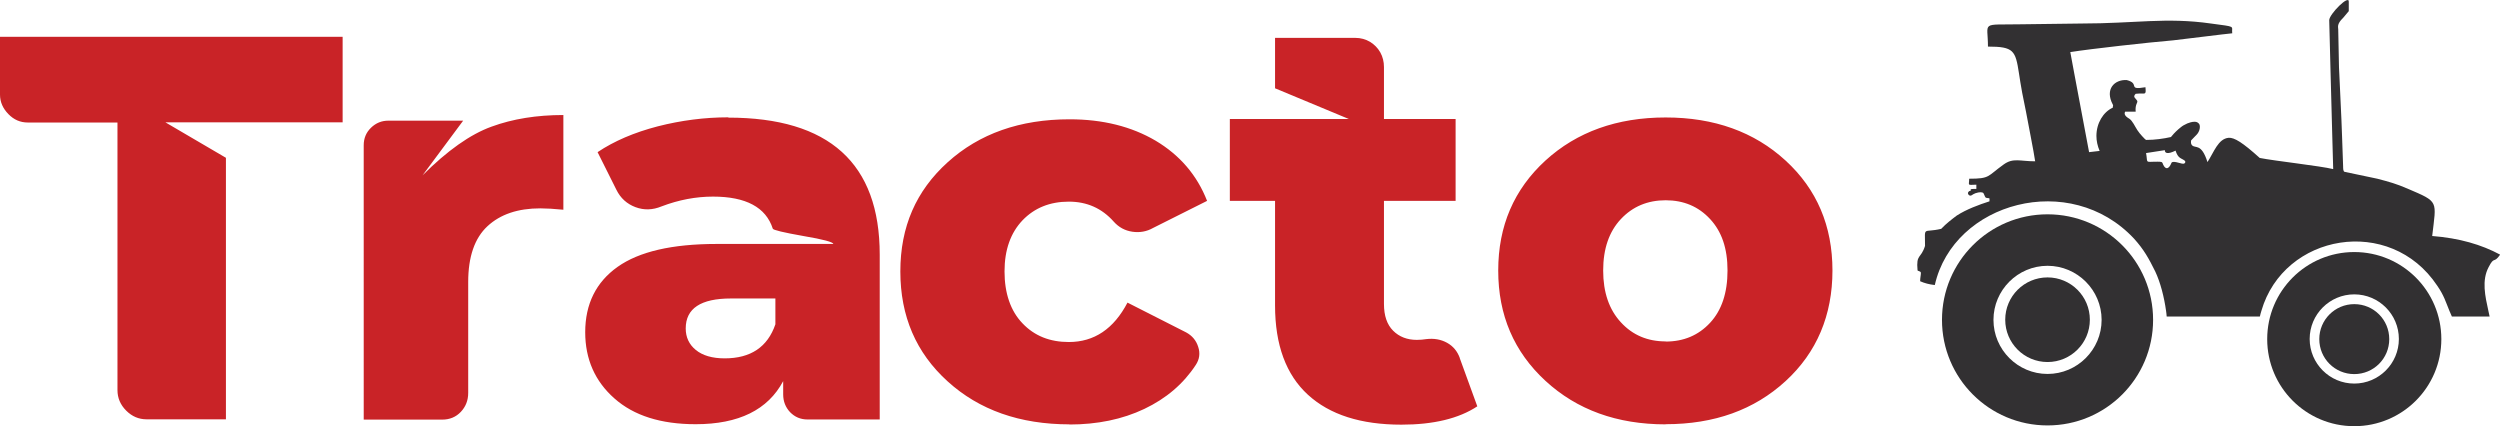 <?xml version="1.0" encoding="UTF-8"?>
<svg id="Capa_2" data-name="Capa 2" xmlns="http://www.w3.org/2000/svg" viewBox="0 0 163.66 27.9">
  <defs>
    <style>
      .cls-1 {
        fill: #c92327;
      }

      .cls-2 {
        fill: #323032;
        fill-rule: evenodd;
      }
    </style>
  </defs>
  <g id="contenido">
    <g>
      <path class="cls-1" d="m7.69,8.02H1.82c-.49,0-.91-.18-1.27-.55s-.55-.79-.55-1.28v-3.78h22.43v5.6h-11.6l3.96,2.32v17.12h-5.19c-.52,0-.96-.19-1.34-.57-.38-.38-.57-.83-.57-1.34V8.02Zm19.97,3.46c1.62-1.62,3.13-2.69,4.52-3.19,1.39-.51,2.96-.76,4.7-.76v6.2c-.61-.06-1.12-.09-1.51-.09-1.47,0-2.62.39-3.46,1.17-.84.78-1.26,2-1.26,3.65v7.26c0,.49-.16.9-.48,1.24-.32.34-.73.51-1.22.51h-5.14V9.51c0-.46.16-.84.48-1.15.32-.31.7-.46,1.12-.46h4.91l-2.66,3.58Zm20.01-3.78c6.61,0,9.92,2.99,9.92,8.97v10.79h-4.73c-.45,0-.83-.16-1.14-.48-.3-.32-.45-.71-.45-1.16v-.87c-1,1.88-2.91,2.82-5.73,2.82-2.27,0-4.05-.56-5.32-1.69-1.27-1.12-1.91-2.57-1.91-4.33,0-1.85.71-3.28,2.12-4.28,1.41-1,3.57-1.5,6.48-1.5h7.64c0-.12-.65-.3-1.96-.52-1.3-.23-1.97-.39-2-.48-.45-1.4-1.76-2.1-3.91-2.1-1.12,0-2.24.21-3.37.64-.58.24-1.15.26-1.71.05-.56-.21-.98-.59-1.25-1.14l-1.23-2.46c1.09-.73,2.4-1.29,3.94-1.69,1.53-.39,3.07-.59,4.62-.59Zm-.23,15.76c1.7,0,2.81-.74,3.32-2.23v-1.69h-2.91c-1.97,0-2.96.65-2.96,1.96,0,.58.22,1.05.66,1.41.44.36,1.07.55,1.89.55Zm22.58,4.32c-3.26,0-5.92-.94-7.98-2.81-2.07-1.87-3.1-4.27-3.1-7.2s1.03-5.28,3.1-7.15c2.07-1.87,4.73-2.81,7.98-2.81,2.17,0,4.05.47,5.63,1.4,1.58.94,2.71,2.25,3.37,3.94l-3.53,1.77c-.42.24-.88.32-1.36.25-.48-.07-.89-.29-1.22-.66-.78-.88-1.76-1.31-2.94-1.31-1.24,0-2.25.41-3.03,1.22-.78.82-1.18,1.93-1.18,3.35s.39,2.58,1.18,3.4c.78.82,1.79,1.22,3.03,1.22,1.66,0,2.94-.86,3.84-2.58l3.84,1.95c.39.21.66.53.79.95.14.42.08.82-.16,1.18-.81,1.24-1.94,2.2-3.37,2.88-1.43.68-3.07,1.02-4.91,1.02Zm25.54-4.34l1.15,3.16c-1.21.8-2.87,1.2-4.97,1.2-2.65,0-4.69-.65-6.12-1.96-1.43-1.31-2.15-3.26-2.15-5.84v-6.85h-2.96v-5.36h7.79l-4.83-2.01v-3.3h5.26c.35,0,.67.09.96.26.29.18.51.41.67.69.16.29.24.61.24.96v3.4h4.69v5.36h-4.69v6.75c0,.77.2,1.35.6,1.75.4.4.92.6,1.55.6.22,0,.43-.02.62-.05.51-.06.96.02,1.36.24.4.22.68.56.84,1.01Zm13.48,4.34c-3.18,0-5.81-.95-7.87-2.85-2.06-1.9-3.09-4.3-3.09-7.22s1.03-5.31,3.09-7.2c2.06-1.88,4.69-2.82,7.87-2.82s5.8.94,7.85,2.82c2.05,1.88,3.07,4.28,3.07,7.2s-1.02,5.36-3.07,7.24c-2.05,1.88-4.66,2.82-7.85,2.82Zm0-5.42c1.18,0,2.15-.41,2.91-1.23.76-.82,1.14-1.96,1.14-3.42s-.38-2.55-1.14-3.37c-.76-.82-1.73-1.23-2.91-1.23s-2.16.41-2.93,1.23c-.77.82-1.16,1.94-1.16,3.37s.39,2.56,1.16,3.39c.77.84,1.75,1.25,2.93,1.25Z"/>
      <g>
        <path class="cls-2" d="m154.12,16.5c-3.15,0-5.7,2.55-5.7,5.7s2.55,5.7,5.7,5.7,5.7-2.55,5.7-5.7-2.55-5.7-5.7-5.7Zm0,8.61c-1.61,0-2.92-1.31-2.92-2.92s1.31-2.92,2.92-2.92,2.92,1.31,2.92,2.92-1.31,2.92-2.92,2.92Z"/>
        <path class="cls-2" d="m154.12,19.91c-1.26,0-2.29,1.02-2.29,2.29s1.02,2.29,2.29,2.29,2.29-1.02,2.29-2.29-1.02-2.29-2.29-2.29Z"/>
        <path class="cls-2" d="m134.04,14.03c-3.82,0-6.91,3.09-6.91,6.91s3.09,6.91,6.91,6.91,6.91-3.09,6.91-6.91-3.09-6.91-6.91-6.91Zm0,10.45c-1.95,0-3.54-1.59-3.54-3.54s1.59-3.54,3.54-3.54,3.54,1.59,3.54,3.54-1.59,3.54-3.54,3.54Z"/>
        <path class="cls-2" d="m134.04,18.16c-1.53,0-2.77,1.24-2.77,2.77s1.24,2.77,2.77,2.77,2.77-1.24,2.77-2.77-1.24-2.77-2.77-2.77Z"/>
        <path class="cls-2" d="m159.22,15.46c.27-2.35.47-2.22-1.61-3.11-.74-.32-1.18-.44-1.98-.65l-2.14-.45c-.1-.02-.1-.23-.1-.36l-.07-1.98-.04-1.06-.14-3.03-.02-.4-.05-2.5c0-.14-.11-.34.32-.75l.37-.44V.13c.05-.54-1.28.8-1.28,1.19l.09,3.51.11,4.09.06,2.15c-.85-.21-3.8-.53-4.81-.73-1.13-1.02-1.66-1.34-2.03-1.32-.69.06-.96.93-1.39,1.59-.4-1.26-.79-.87-1.01-1.1-.08-.08-.08-.2-.06-.32.09-.09.18-.18.26-.27.03-.03.05-.05.08-.08.11-.11.19-.25.22-.41.03-.18,0-.24-.03-.31-.06-.08-.15-.15-.29-.15-.2,0-.36.06-.49.11-.23.11-.29.14-.45.27-.18.14-.42.37-.57.56-.02.02-.03.04-.05.06-.48.11-1.06.19-1.62.19-.03,0-.14-.1-.27-.25-.1-.11-.22-.25-.31-.39-.16-.24-.32-.62-.53-.75-.33-.19-.33-.34-.27-.46h.69c-.05-.49.16-.59.1-.71-.1-.18-.32-.24-.1-.46.64-.07.69.15.64-.43-1.23.21-.32-.24-1.23-.47-.8-.04-1.44.6-.91,1.6.05.07,0,.1,0,.21-.62.28-1.07,1.01-1.07,1.85,0,.32.07.65.21.98l-.69.08-.2-1.06-.77-4.09-.26-1.4c1.39-.22,5.09-.63,6.74-.77.48-.05,3.48-.43,3.86-.46-.06-.5.32-.41-1.39-.64-2.94-.42-4.97,0-8.5,0l-3.91.05c-2.72.05-2.19-.22-2.19,1.46,1.69,0,1.8.26,2.03,1.75.05.35.12.77.21,1.27.13.61.36,1.8.55,2.82.14.73.26,1.38.3,1.67-1.01,0-1.44-.25-2.08.22-1.06.76-.86.92-2.24.92,0,.46-.16.41.47.39v.28c-.27,0-.42-.02-.37.11,0,.06-.05-.05-.16.1-.05.06,0,.17.06.2.1.08.21-.03.26-.06.16-.1.49-.18.65-.1.05.03.1.22.15.29.05.08.22.04.27.08v.19c-.69.22-1.5.52-2.14.93-.32.24-.7.53-1.02.87-1.23.29-1.06-.22-1.06,1.12-.27.86-.59.51-.49,1.59,0,.07.22.04.22.18s-.05.32-.05.54q.42.19.96.25c1.23-5.44,8.87-7.52,13.05-3.03.64.71.96,1.29,1.38,2.14.34.72.58,1.66.71,2.58.02.12.03.25.04.37h6.1c.03-.12.06-.25.1-.37,1.47-5.07,8.43-6.28,11.51-1.65.45.65.56,1.07.8,1.65.05.12.1.24.16.37h2.47c-.02-.12-.05-.24-.08-.37-.21-.96-.45-1.99.02-2.87.38-.74.32-.19.75-.81-1.23-.66-2.67-1.08-4.44-1.22Zm-16.38-4.75c-.1-.01-.64-.22-.69-.04-.16.39-.37.47-.54.11,0,0-.05-.16-.1-.17-.1-.04-.43-.02-.59-.02-.48.02-.32.02-.43-.57l1.23-.19c-.01.21.2.28.7.03.17.53.37.48.59.65.1.06.05.25-.16.2Z"/>
      </g>
    </g>
  </g>
</svg>